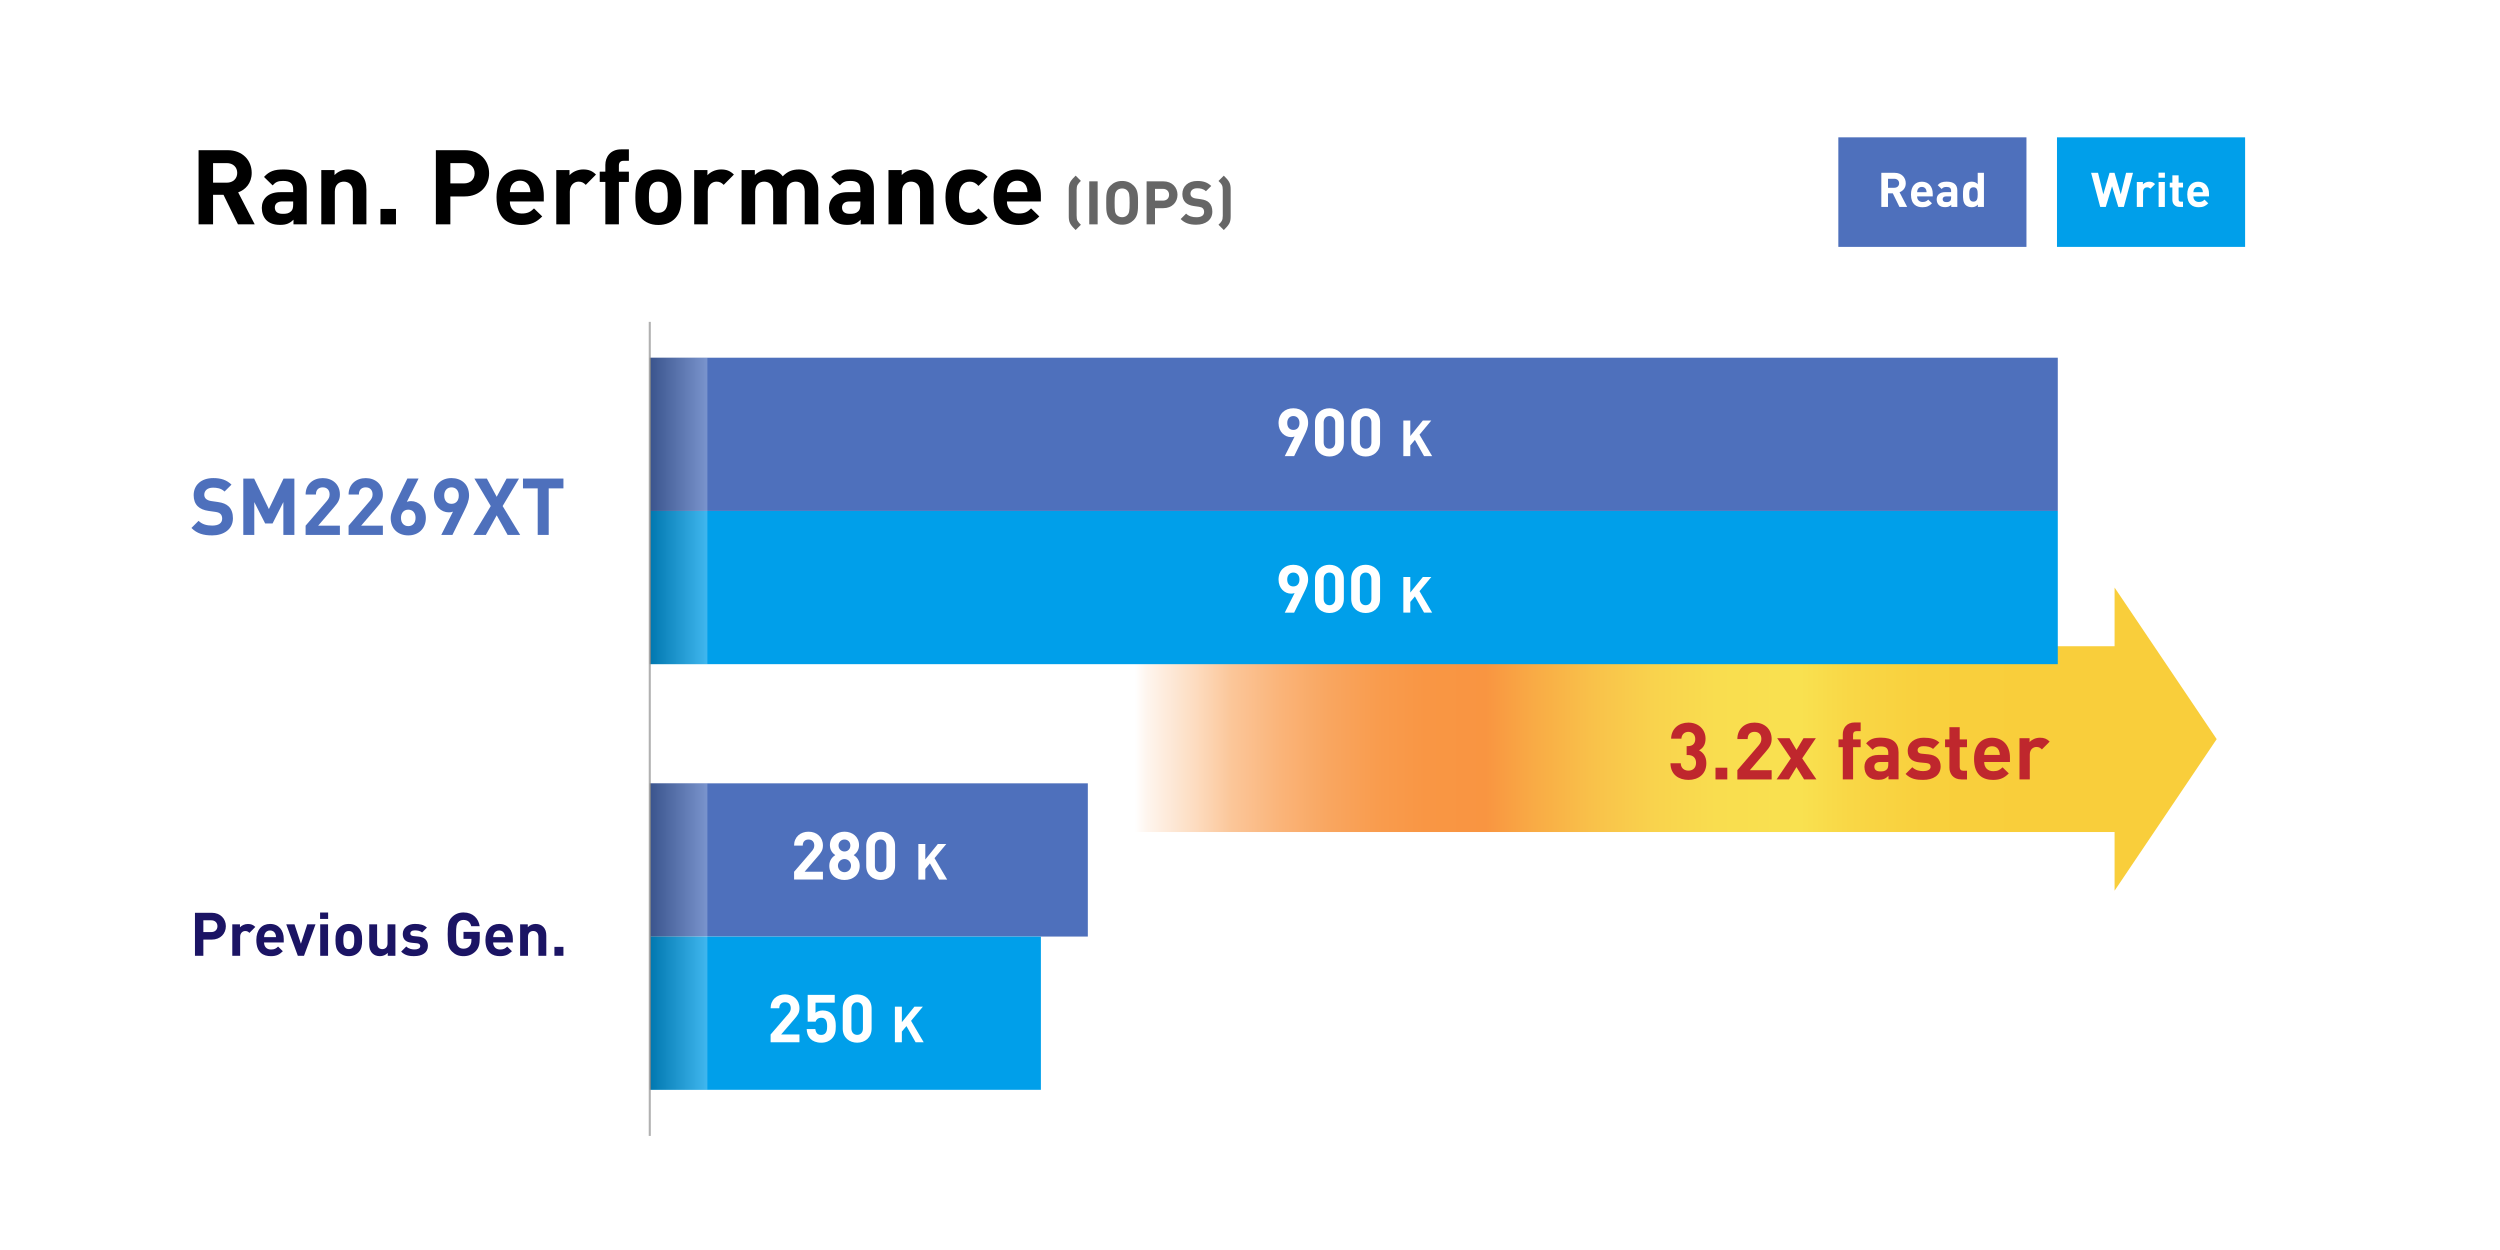 <?xml version="1.0" encoding="UTF-8"?><svg xmlns="http://www.w3.org/2000/svg" xmlns:xlink="http://www.w3.org/1999/xlink" viewBox="0 0 1200 600"><defs><style>.cls-1{fill:url(#linear-gradient);}.cls-2{fill:#009fea;}.cls-3{fill:#fff;}.cls-4{fill:#666;}.cls-5{fill:#bf272d;}.cls-6{fill:#1b1464;}.cls-7{fill:#4e70bc;}.cls-8{fill:url(#linear-gradient-4);}.cls-8,.cls-9{mix-blend-mode:multiply;opacity:.25;}.cls-9{fill:url(#linear-gradient-3);}.cls-10{fill:url(#linear-gradient-2);}.cls-11{fill:none;stroke:#b1b1b1;stroke-miterlimit:10;}.cls-12{isolation:isolate;}.cls-13{filter:url(#outer-glow-2);}</style><linearGradient id="linear-gradient" x1="393.54" y1="354.78" x2="974.84" y2="354.78" gradientTransform="matrix(1, 0, 0, 1, 0, 0)" gradientUnits="userSpaceOnUse"><stop offset=".26" stop-color="#fff"/><stop offset=".27" stop-color="#fef5ee"/><stop offset=".31" stop-color="#fddcc0"/><stop offset=".34" stop-color="#fbc699"/><stop offset=".38" stop-color="#fab479"/><stop offset=".42" stop-color="#f9a660"/><stop offset=".46" stop-color="#f99c4e"/><stop offset=".5" stop-color="#f99644"/><stop offset=".55" stop-color="#f99541"/><stop offset=".59" stop-color="#f9ab45"/><stop offset=".64" stop-color="#f9c24a"/><stop offset=".69" stop-color="#f9d34d"/><stop offset=".74" stop-color="#f9dd4f"/><stop offset=".81" stop-color="#f9e150"/><stop offset=".85" stop-color="#f9d746"/><stop offset=".91" stop-color="#f9d03d"/><stop offset="1" stop-color="#f9ce3b"/></linearGradient><linearGradient id="linear-gradient-2" x1="662.06" y1="354.78" x2="993.68" y2="354.78" xlink:href="#linear-gradient"/><filter id="outer-glow-2" filterUnits="userSpaceOnUse"><feOffset dx="0" dy="0"/><feGaussianBlur result="blur" stdDeviation="10"/><feFlood flood-color="red" flood-opacity=".3"/><feComposite in2="blur" operator="in"/><feComposite in="SourceGraphic"/></filter><linearGradient id="linear-gradient-3" x1="311.89" y1="245.25" x2="339.55" y2="245.25" gradientTransform="matrix(1, 0, 0, 1, 0, 0)" gradientUnits="userSpaceOnUse"><stop offset="0" stop-color="#000"/><stop offset="1" stop-color="#fff"/></linearGradient><linearGradient id="linear-gradient-4" y1="449.56" y2="449.56" xlink:href="#linear-gradient-3"/></defs><g class="cls-12"><g id="Layer_1"><rect class="cls-1" x="405.72" y="310.19" width="614.75" height="89.18"/><rect class="cls-7" x="311.89" y="376" width="210.27" height="73.55"/><rect class="cls-2" x="311.89" y="449.56" width="187.74" height="73.55"/><rect class="cls-7" x="311.89" y="171.7" width="675.85" height="73.55"/><rect class="cls-2" x="311.89" y="245.25" width="675.85" height="73.55"/><polygon class="cls-10" points="1064.01 354.78 1015 427.54 1015 282.02 1064.01 354.78"/><rect class="cls-7" x="882.4" y="65.92" width="90.3" height="52.59"/><g><path d="M114.22,107.69l-6.95-14.2h-5v14.2h-6.95v-35.6h13.95c7.25,0,11.55,4.95,11.55,10.9,0,5-3.05,8.1-6.5,9.35l7.95,15.35h-8.05Zm-5.4-29.4h-6.55v9.4h6.55c3.05,0,5.05-1.95,5.05-4.7s-2-4.7-5.05-4.7Z"/><path d="M140.87,107.69v-2.25c-1.75,1.75-3.4,2.5-6.4,2.5s-5.1-.75-6.65-2.3c-1.4-1.45-2.15-3.55-2.15-5.85,0-4.15,2.85-7.55,8.9-7.55h6.15v-1.3c0-2.85-1.4-4.1-4.85-4.1-2.5,0-3.65,.6-5,2.15l-4.15-4.05c2.55-2.8,5.05-3.6,9.4-3.6,7.3,0,11.1,3.1,11.1,9.2v17.15h-6.35Zm-.15-11h-5.15c-2.35,0-3.65,1.1-3.65,2.95s1.2,3,3.75,3c1.8,0,2.95-.15,4.1-1.25,.7-.65,.95-1.7,.95-3.3v-1.4Z"/><path d="M169.37,107.69v-15.75c0-3.55-2.25-4.75-4.3-4.75s-4.35,1.2-4.35,4.75v15.75h-6.5v-26.05h6.35v2.4c1.7-1.8,4.1-2.7,6.5-2.7,2.6,0,4.7,.85,6.15,2.3,2.1,2.1,2.65,4.55,2.65,7.4v16.65h-6.5Z"/><path d="M182.62,107.69v-7.4h7.45v7.4h-7.45Z"/><path d="M223.02,94.29h-6.85v13.4h-6.95v-35.6h13.8c7.35,0,11.75,5.05,11.75,11.1s-4.4,11.1-11.75,11.1Zm-.35-16h-6.5v9.75h6.5c3.15,0,5.15-1.95,5.15-4.85s-2-4.9-5.15-4.9Z"/><path d="M244.72,96.69c0,3.35,2.05,5.8,5.7,5.8,2.85,0,4.25-.8,5.9-2.45l3.95,3.85c-2.65,2.65-5.2,4.1-9.9,4.1-6.15,0-12.05-2.8-12.05-13.35,0-8.5,4.6-13.3,11.35-13.3,7.25,0,11.35,5.3,11.35,12.45v2.9h-16.3Zm9.3-7.25c-.7-1.55-2.15-2.7-4.35-2.7s-3.65,1.15-4.35,2.7c-.4,.95-.55,1.65-.6,2.8h9.9c-.05-1.15-.2-1.85-.6-2.8Z"/><path d="M281.17,88.74c-1-1-1.85-1.55-3.45-1.55-2,0-4.2,1.5-4.2,4.8v15.7h-6.5v-26.05h6.35v2.5c1.25-1.5,3.75-2.8,6.55-2.8,2.55,0,4.35,.65,6.15,2.45l-4.9,4.95Z"/><path d="M297.07,87.34v20.35h-6.5v-20.35h-2.7v-4.95h2.7v-3.25c0-3.7,2.3-7.45,7.6-7.45h3.7v5.5h-2.55c-1.55,0-2.25,.85-2.25,2.35v2.85h4.8v4.95h-4.8Z"/><path d="M324.07,104.79c-1.6,1.7-4.25,3.2-8.1,3.2s-6.45-1.5-8.05-3.2c-2.35-2.45-2.95-5.4-2.95-10.15s.6-7.65,2.95-10.1c1.6-1.7,4.2-3.2,8.05-3.2s6.5,1.5,8.1,3.2c2.35,2.45,2.95,5.4,2.95,10.1s-.6,7.7-2.95,10.15Zm-5.05-16.45c-.75-.75-1.75-1.15-3.05-1.15s-2.25,.4-3,1.15c-1.35,1.35-1.5,3.6-1.5,6.3s.15,5,1.5,6.35c.75,.75,1.7,1.15,3,1.15s2.3-.4,3.05-1.15c1.35-1.35,1.5-3.65,1.5-6.35s-.15-4.95-1.5-6.3Z"/><path d="M347.37,88.74c-1-1-1.85-1.55-3.45-1.55-2,0-4.2,1.5-4.2,4.8v15.7h-6.5v-26.05h6.35v2.5c1.25-1.5,3.75-2.8,6.55-2.8,2.55,0,4.35,.65,6.15,2.45l-4.9,4.95Z"/><path d="M386.27,107.69v-15.75c0-3.55-2.25-4.75-4.3-4.75s-4.35,1.2-4.35,4.6v15.9h-6.5v-15.75c0-3.55-2.25-4.75-4.3-4.75s-4.35,1.2-4.35,4.75v15.75h-6.5v-26.05h6.35v2.4c1.7-1.75,4.1-2.7,6.5-2.7,2.9,0,5.25,1.05,6.9,3.3,2.2-2.3,4.55-3.3,7.8-3.3,2.6,0,4.95,.85,6.4,2.3,2.1,2.1,2.85,4.55,2.85,7.4v16.65h-6.5Z"/><path d="M413.12,107.69v-2.25c-1.75,1.75-3.4,2.5-6.4,2.5s-5.1-.75-6.65-2.3c-1.4-1.45-2.15-3.55-2.15-5.85,0-4.15,2.85-7.55,8.9-7.55h6.15v-1.3c0-2.85-1.4-4.1-4.85-4.1-2.5,0-3.65,.6-5,2.15l-4.15-4.05c2.55-2.8,5.05-3.6,9.4-3.6,7.3,0,11.1,3.1,11.1,9.2v17.15h-6.35Zm-.15-11h-5.15c-2.35,0-3.65,1.1-3.65,2.95s1.2,3,3.75,3c1.8,0,2.95-.15,4.1-1.25,.7-.65,.95-1.7,.95-3.3v-1.4Z"/><path d="M441.62,107.69v-15.75c0-3.55-2.25-4.75-4.3-4.75s-4.35,1.2-4.35,4.75v15.75h-6.5v-26.05h6.35v2.4c1.7-1.8,4.1-2.7,6.5-2.7,2.6,0,4.7,.85,6.15,2.3,2.1,2.1,2.65,4.55,2.65,7.4v16.65h-6.5Z"/><path d="M465.47,107.99c-5.2,0-11.65-2.8-11.65-13.35s6.45-13.3,11.65-13.3c3.6,0,6.3,1.1,8.6,3.5l-4.4,4.4c-1.35-1.45-2.5-2.05-4.2-2.05-1.55,0-2.75,.55-3.7,1.7-1,1.25-1.45,3-1.45,5.75s.45,4.55,1.45,5.8c.95,1.15,2.15,1.7,3.7,1.7,1.7,0,2.85-.6,4.2-2.05l4.4,4.35c-2.3,2.4-5,3.55-8.6,3.55Z"/><path d="M483.32,96.69c0,3.35,2.05,5.8,5.7,5.8,2.85,0,4.25-.8,5.9-2.45l3.95,3.85c-2.65,2.65-5.2,4.1-9.9,4.1-6.15,0-12.05-2.8-12.05-13.35,0-8.5,4.6-13.3,11.35-13.3,7.25,0,11.35,5.3,11.35,12.45v2.9h-16.3Zm9.3-7.25c-.7-1.55-2.15-2.7-4.35-2.7s-3.65,1.15-4.35,2.7c-.4,.95-.55,1.65-.6,2.8h9.9c-.05-1.15-.2-1.85-.6-2.8Z"/><path class="cls-4" d="M516.31,110.42c-.96-.96-1.88-1.86-2.55-2.99-.67-1.16-.75-2.47-.75-3.74v-12.65c0-1.28,.09-2.58,.75-3.74,.67-1.13,1.59-2.03,2.55-2.99l2.52,2.52c-.7,.7-1.13,1.1-1.62,1.94-.29,.52-.43,1.33-.43,2.44v12.3c0,1.1,.14,1.91,.43,2.44,.49,.84,.93,1.25,1.62,1.94l-2.52,2.52Z"/><path class="cls-4" d="M522.84,107.69v-20.65h4.03v20.65h-4.03Z"/><path class="cls-4" d="M544.19,105.6c-1.45,1.45-3.22,2.26-5.57,2.26s-4.15-.81-5.6-2.26c-2.09-2.09-2.03-4.67-2.03-8.24s-.06-6.15,2.03-8.24c1.45-1.45,3.25-2.26,5.6-2.26s4.12,.81,5.57,2.26c2.09,2.09,2.06,4.67,2.06,8.24s.03,6.15-2.06,8.24Zm-2.99-14.04c-.58-.67-1.48-1.1-2.58-1.1s-2.03,.43-2.61,1.1c-.78,.87-.99,1.83-.99,5.8s.2,4.93,.99,5.8c.58,.67,1.51,1.1,2.61,1.1s2-.44,2.58-1.1c.78-.87,1.02-1.83,1.02-5.8s-.23-4.93-1.02-5.8Z"/><path class="cls-4" d="M558.37,99.92h-3.97v7.77h-4.03v-20.65h8.01c4.26,0,6.82,2.93,6.82,6.44s-2.55,6.44-6.82,6.44Zm-.2-9.28h-3.77v5.66h3.77c1.83,0,2.99-1.13,2.99-2.81s-1.16-2.84-2.99-2.84Z"/><path class="cls-4" d="M574.26,107.87c-3.13,0-5.51-.67-7.54-2.73l2.61-2.61c1.3,1.3,3.07,1.74,4.99,1.74,2.38,0,3.65-.9,3.65-2.55,0-.73-.2-1.33-.64-1.74-.41-.38-.87-.58-1.83-.73l-2.49-.35c-1.77-.26-3.08-.81-4-1.71-.99-.99-1.48-2.32-1.48-4.06,0-3.68,2.73-6.27,7.19-6.27,2.84,0,4.9,.7,6.67,2.41l-2.55,2.52c-1.3-1.25-2.87-1.42-4.23-1.42-2.15,0-3.19,1.19-3.19,2.61,0,.52,.17,1.07,.61,1.48,.41,.38,1.07,.7,1.91,.81l2.44,.35c1.88,.26,3.07,.78,3.94,1.6,1.1,1.04,1.6,2.55,1.6,4.38,0,4-3.34,6.26-7.66,6.26Z"/><path class="cls-4" d="M589.97,107.43c-.67,1.13-1.6,2.03-2.55,2.99l-2.55-2.55c.7-.7,1.13-1.07,1.62-1.91,.29-.52,.44-1.33,.44-2.44v-12.3c0-1.1-.15-1.92-.44-2.44-.49-.84-.93-1.22-1.62-1.91l2.55-2.55c.96,.96,1.89,1.86,2.55,2.99,.67,1.16,.75,2.47,.75,3.74v12.65c0,1.28-.09,2.58-.75,3.74Z"/></g><g><path class="cls-7" d="M101.77,256.99c-4.1,0-7.22-.87-9.88-3.57l3.42-3.42c1.71,1.71,4.03,2.28,6.54,2.28,3.12,0,4.79-1.18,4.79-3.34,0-.95-.27-1.75-.84-2.28-.53-.49-1.14-.76-2.39-.95l-3.27-.46c-2.32-.34-4.03-1.06-5.24-2.24-1.29-1.29-1.94-3.04-1.94-5.32,0-4.83,3.57-8.21,9.42-8.21,3.72,0,6.42,.91,8.74,3.15l-3.34,3.31c-1.71-1.63-3.76-1.86-5.55-1.86-2.81,0-4.18,1.56-4.18,3.42,0,.68,.23,1.41,.8,1.94,.53,.49,1.41,.91,2.51,1.06l3.19,.46c2.47,.34,4.03,1.03,5.17,2.09,1.44,1.37,2.09,3.34,2.09,5.74,0,5.24-4.37,8.21-10.03,8.21Z"/><path class="cls-7" d="M136.01,256.77v-15.77l-5.17,10.26h-3.57l-5.21-10.26v15.77h-5.28v-27.05h5.21l7.07,14.63,7.03-14.63h5.21v27.05h-5.28Z"/><path class="cls-7" d="M146.69,256.77v-4.45l10.11-11.74c.99-1.18,1.41-2.01,1.41-3.27,0-2.01-1.18-3.38-3.27-3.38-1.63,0-3.31,.84-3.31,3.46h-4.94c0-4.94,3.61-7.9,8.25-7.9s8.21,3,8.21,7.87c0,2.62-1.03,4.03-2.89,6.19l-7.56,8.78h10.45v4.45h-16.45Z"/><path class="cls-7" d="M167.32,256.77v-4.45l10.11-11.74c.99-1.18,1.41-2.01,1.41-3.27,0-2.01-1.18-3.38-3.27-3.38-1.63,0-3.31,.84-3.31,3.46h-4.94c0-4.94,3.61-7.9,8.25-7.9s8.21,3,8.21,7.87c0,2.62-1.03,4.03-2.89,6.19l-7.56,8.78h10.45v4.45h-16.45Z"/><path class="cls-7" d="M195.97,256.99c-4.79,0-8.43-3-8.43-8.36,0-2.47,1.06-4.75,2.28-7.22l5.7-11.7h5.39l-5.62,11.17c.65-.27,1.37-.34,2.01-.34,3.65,0,7.11,3,7.11,8.02,0,5.32-3.65,8.43-8.43,8.43Zm0-12.35c-2.01,0-3.5,1.44-3.5,3.95s1.48,3.95,3.5,3.95,3.5-1.44,3.5-3.95-1.41-3.95-3.5-3.95Z"/><path class="cls-7" d="M222.91,245.06l-5.74,11.7h-5.36l5.62-11.17c-.65,.27-1.37,.34-2.01,.34-3.65,0-7.14-3-7.14-8.02,0-5.32,3.65-8.43,8.43-8.43s8.44,3,8.44,8.36c0,2.47-1.03,4.75-2.24,7.22Zm-6.19-11.13c-2.01,0-3.5,1.44-3.5,3.95s1.41,3.95,3.5,3.95,3.5-1.44,3.5-3.95-1.48-3.95-3.5-3.95Z"/><path class="cls-7" d="M243.66,256.77l-5.24-9.42-5.21,9.42h-6.04l8.4-13.87-7.87-13.18h6l4.71,8.74,4.75-8.74h5.96l-7.86,13.18,8.43,13.87h-6.04Z"/><path class="cls-7" d="M263.38,234.42v22.34h-5.28v-22.34h-7.07v-4.71h19.42v4.71h-7.07Z"/></g><g><path class="cls-6" d="M101.58,451.01h-3.97v7.77h-4.03v-20.65h8.01c4.26,0,6.82,2.93,6.82,6.44s-2.55,6.44-6.82,6.44Zm-.2-9.28h-3.77v5.66h3.77c1.83,0,2.99-1.13,2.99-2.81s-1.16-2.84-2.99-2.84Z"/><path class="cls-6" d="M119.71,447.79c-.58-.58-1.07-.9-2-.9-1.16,0-2.44,.87-2.44,2.79v9.11h-3.77v-15.11h3.68v1.45c.72-.87,2.17-1.62,3.8-1.62,1.48,0,2.52,.38,3.57,1.42l-2.84,2.87Z"/><path class="cls-6" d="M126.75,452.4c0,1.94,1.19,3.37,3.31,3.37,1.65,0,2.47-.46,3.42-1.42l2.29,2.23c-1.54,1.54-3.02,2.38-5.74,2.38-3.57,0-6.99-1.62-6.99-7.75,0-4.93,2.67-7.72,6.58-7.72,4.21,0,6.58,3.08,6.58,7.22v1.68h-9.46Zm5.4-4.21c-.41-.9-1.25-1.57-2.52-1.57s-2.12,.67-2.52,1.57c-.23,.55-.32,.96-.35,1.62h5.74c-.03-.67-.12-1.07-.35-1.62Z"/><path class="cls-6" d="M145.92,458.78h-2.96l-5.57-15.11h3.97l3.08,9.34,3.05-9.34h3.97l-5.54,15.11Z"/><path class="cls-6" d="M153.64,441.09v-3.08h3.86v3.08h-3.86Zm.06,17.69v-15.11h3.77v15.11h-3.77Z"/><path class="cls-6" d="M172.11,457.1c-.93,.99-2.46,1.86-4.7,1.86s-3.74-.87-4.67-1.86c-1.36-1.42-1.71-3.13-1.71-5.89s.35-4.44,1.71-5.86c.93-.99,2.44-1.86,4.67-1.86s3.77,.87,4.7,1.86c1.36,1.42,1.71,3.13,1.71,5.86s-.35,4.47-1.71,5.89Zm-2.93-9.54c-.43-.44-1.01-.67-1.77-.67s-1.31,.23-1.74,.67c-.78,.78-.87,2.09-.87,3.65s.09,2.9,.87,3.68c.44,.43,.99,.67,1.74,.67s1.33-.23,1.77-.67c.78-.78,.87-2.12,.87-3.68s-.09-2.87-.87-3.65Z"/><path class="cls-6" d="M186.12,458.78v-1.39c-.99,1.04-2.38,1.57-3.77,1.57-1.51,0-2.73-.49-3.57-1.33-1.22-1.22-1.54-2.64-1.54-4.29v-9.66h3.77v9.14c0,2.06,1.3,2.76,2.49,2.76s2.52-.7,2.52-2.76v-9.14h3.77v15.11h-3.68Z"/><path class="cls-6" d="M198.99,458.96c-2.38,0-4.53-.26-6.44-2.18l2.47-2.47c1.25,1.25,2.87,1.42,4.03,1.42,1.31,0,2.67-.44,2.67-1.57,0-.75-.41-1.28-1.6-1.39l-2.38-.23c-2.73-.26-4.41-1.45-4.41-4.24,0-3.13,2.76-4.82,5.83-4.82,2.35,0,4.32,.41,5.77,1.77l-2.32,2.35c-.87-.78-2.2-1.02-3.51-1.02-1.51,0-2.15,.7-2.15,1.45,0,.55,.23,1.19,1.57,1.3l2.38,.23c2.99,.29,4.5,1.89,4.5,4.44,0,3.34-2.84,4.93-6.41,4.93Z"/><path class="cls-6" d="M228.31,456.61c-1.6,1.62-3.51,2.35-5.83,2.35s-4.06-.75-5.57-2.26c-.9-.9-1.45-1.94-1.68-3.1s-.35-2.87-.35-5.13,.12-3.97,.35-5.13c.23-1.19,.78-2.2,1.68-3.1,1.51-1.51,3.36-2.26,5.57-2.26,4.7,0,7.22,3.02,7.77,6.61h-4.06c-.49-2-1.71-3.02-3.71-3.02-1.07,0-1.94,.38-2.58,1.1-.75,.96-.99,1.71-.99,5.8s.17,4.87,.99,5.83c.61,.72,1.48,1.07,2.58,1.07,1.19,0,2.15-.38,2.87-1.16,.61-.7,.93-1.62,.93-2.76v-.78h-3.8v-3.37h7.8v3.02c0,3.02-.55,4.79-1.97,6.29Z"/><path class="cls-6" d="M236.72,452.4c0,1.94,1.19,3.37,3.31,3.37,1.65,0,2.47-.46,3.42-1.42l2.29,2.23c-1.54,1.54-3.02,2.38-5.74,2.38-3.57,0-6.99-1.62-6.99-7.75,0-4.93,2.67-7.72,6.58-7.72,4.21,0,6.58,3.08,6.58,7.22v1.68h-9.46Zm5.4-4.21c-.41-.9-1.25-1.57-2.52-1.57s-2.12,.67-2.52,1.57c-.23,.55-.32,.96-.35,1.62h5.74c-.03-.67-.12-1.07-.35-1.62Z"/><path class="cls-6" d="M258.44,458.78v-9.14c0-2.06-1.3-2.76-2.49-2.76s-2.52,.7-2.52,2.76v9.14h-3.77v-15.11h3.68v1.39c.99-1.04,2.38-1.57,3.77-1.57,1.51,0,2.73,.49,3.57,1.33,1.22,1.22,1.54,2.64,1.54,4.29v9.66h-3.77Z"/><path class="cls-6" d="M266.12,458.78v-4.29h4.32v4.29h-4.32Z"/></g><g class="cls-13"><path class="cls-5" d="M810.44,374.35c-4.41,0-8.55-2.32-8.62-7.98h4.94c.08,2.43,1.75,3.53,3.69,3.53,2.13,0,3.65-1.33,3.65-3.76,0-2.24-1.37-3.72-3.8-3.72h-.72v-4.29h.72c2.39,0,3.42-1.48,3.42-3.38,0-2.28-1.52-3.46-3.31-3.46s-3.23,1.22-3.34,3.27h-4.94c.11-4.83,3.72-7.71,8.28-7.71,4.79,0,8.25,3.19,8.25,7.75,0,2.93-1.33,4.6-3.12,5.55,1.94,1.03,3.5,2.89,3.5,6.16,0,5.4-3.95,8.05-8.59,8.05Z"/><path class="cls-5" d="M823.44,374.12v-5.62h5.66v5.62h-5.66Z"/><path class="cls-5" d="M833.93,374.12v-4.45l10.11-11.74c.99-1.18,1.41-2.01,1.41-3.27,0-2.01-1.18-3.38-3.27-3.38-1.63,0-3.31,.84-3.31,3.46h-4.94c0-4.94,3.61-7.9,8.25-7.9s8.21,3,8.21,7.87c0,2.62-1.03,4.03-2.89,6.19l-7.56,8.78h10.45v4.45h-16.45Z"/><path class="cls-5" d="M865.96,374.12l-3.65-5.93-3.61,5.93h-5.93l6.84-10.11-6.57-9.69h5.93l3.34,5.66,3.38-5.66h5.93l-6.57,9.69,6.84,10.11h-5.93Z"/><path class="cls-5" d="M889.48,358.66v15.46h-4.94v-15.46h-2.05v-3.76h2.05v-2.47c0-2.81,1.75-5.66,5.77-5.66h2.81v4.18h-1.94c-1.18,0-1.71,.65-1.71,1.79v2.17h3.65v3.76h-3.65Z"/><path class="cls-5" d="M906.47,374.12v-1.71c-1.33,1.33-2.58,1.9-4.86,1.9s-3.88-.57-5.05-1.75c-1.06-1.1-1.63-2.7-1.63-4.45,0-3.15,2.17-5.74,6.76-5.74h4.67v-.99c0-2.17-1.06-3.12-3.68-3.12-1.9,0-2.77,.46-3.8,1.63l-3.15-3.08c1.94-2.13,3.84-2.74,7.14-2.74,5.55,0,8.43,2.36,8.43,6.99v13.03h-4.83Zm-.11-8.36h-3.91c-1.79,0-2.77,.84-2.77,2.24s.91,2.28,2.85,2.28c1.37,0,2.24-.11,3.12-.95,.53-.49,.72-1.29,.72-2.51v-1.06Z"/><path class="cls-5" d="M923.11,374.35c-3.12,0-5.93-.34-8.43-2.85l3.23-3.23c1.63,1.63,3.76,1.86,5.28,1.86,1.71,0,3.5-.57,3.5-2.05,0-.99-.53-1.67-2.09-1.82l-3.12-.3c-3.57-.34-5.78-1.9-5.78-5.55,0-4.1,3.61-6.31,7.64-6.31,3.08,0,5.66,.53,7.56,2.32l-3.04,3.08c-1.14-1.03-2.89-1.33-4.6-1.33-1.98,0-2.81,.91-2.81,1.9,0,.72,.3,1.56,2.05,1.71l3.12,.3c3.91,.38,5.89,2.47,5.89,5.81,0,4.37-3.72,6.46-8.4,6.46Z"/><path class="cls-5" d="M941.46,374.12c-4.03,0-5.74-2.85-5.74-5.66v-9.8h-2.09v-3.76h2.09v-5.85h4.94v5.85h3.5v3.76h-3.5v9.5c0,1.14,.53,1.79,1.71,1.79h1.79v4.18h-2.7Z"/><path class="cls-5" d="M952.41,365.76c0,2.55,1.56,4.41,4.33,4.41,2.17,0,3.23-.61,4.48-1.86l3,2.93c-2.01,2.01-3.95,3.12-7.52,3.12-4.67,0-9.16-2.13-9.16-10.14,0-6.46,3.5-10.11,8.62-10.11,5.51,0,8.62,4.03,8.62,9.46v2.2h-12.39Zm7.07-5.51c-.53-1.18-1.63-2.05-3.31-2.05s-2.77,.87-3.31,2.05c-.3,.72-.42,1.25-.46,2.13h7.52c-.04-.87-.15-1.41-.46-2.13Z"/><path class="cls-5" d="M980.11,359.72c-.76-.76-1.41-1.18-2.62-1.18-1.52,0-3.19,1.14-3.19,3.65v11.93h-4.94v-19.79h4.83v1.9c.95-1.14,2.85-2.13,4.98-2.13,1.94,0,3.31,.49,4.67,1.86l-3.72,3.76Z"/></g><g><path class="cls-3" d="M626.02,209.08l-4.83,9.86h-4.51l4.74-9.41c-.54,.22-1.15,.29-1.7,.29-3.07,0-6.02-2.53-6.02-6.75,0-4.48,3.07-7.1,7.1-7.1s7.1,2.53,7.1,7.04c0,2.08-.87,4-1.89,6.08Zm-5.21-9.38c-1.7,0-2.94,1.22-2.94,3.33s1.18,3.33,2.94,3.33,2.94-1.22,2.94-3.33-1.25-3.33-2.94-3.33Z"/><path class="cls-3" d="M638.14,219.13c-3.71,0-6.94-2.43-6.94-6.78v-9.6c0-4.35,3.23-6.78,6.94-6.78s6.91,2.43,6.91,6.78v9.6c0,4.35-3.2,6.78-6.91,6.78Zm2.75-16.32c0-1.92-1.12-3.1-2.75-3.1s-2.78,1.18-2.78,3.1v9.5c0,1.92,1.15,3.07,2.78,3.07s2.75-1.15,2.75-3.07v-9.5Z"/><path class="cls-3" d="M655.52,219.13c-3.71,0-6.94-2.43-6.94-6.78v-9.6c0-4.35,3.23-6.78,6.94-6.78s6.91,2.43,6.91,6.78v9.6c0,4.35-3.2,6.78-6.91,6.78Zm2.75-16.32c0-1.92-1.12-3.1-2.75-3.1s-2.78,1.18-2.78,3.1v9.5c0,1.92,1.15,3.07,2.78,3.07s2.75-1.15,2.75-3.07v-9.5Z"/><path class="cls-3" d="M683.54,218.94l-4.39-7.78-2.21,2.64v5.14h-3.34v-17.09h3.34v7.44l6.02-7.44h4.06l-5.66,6.79,6.07,10.3h-3.89Z"/></g><g><path class="cls-3" d="M626.02,284.21l-4.83,9.86h-4.51l4.74-9.41c-.54,.22-1.15,.29-1.7,.29-3.07,0-6.02-2.53-6.02-6.75,0-4.48,3.07-7.1,7.1-7.1s7.1,2.53,7.1,7.04c0,2.08-.86,4-1.89,6.08Zm-5.22-9.38c-1.7,0-2.94,1.22-2.94,3.33s1.18,3.33,2.94,3.33,2.94-1.22,2.94-3.33-1.25-3.33-2.94-3.33Z"/><path class="cls-3" d="M638.14,294.25c-3.71,0-6.94-2.43-6.94-6.78v-9.6c0-4.35,3.23-6.78,6.94-6.78s6.91,2.43,6.91,6.78v9.6c0,4.35-3.2,6.78-6.91,6.78Zm2.75-16.32c0-1.92-1.12-3.1-2.75-3.1s-2.78,1.18-2.78,3.1v9.5c0,1.92,1.15,3.07,2.78,3.07s2.75-1.15,2.75-3.07v-9.5Z"/><path class="cls-3" d="M655.52,294.25c-3.71,0-6.94-2.43-6.94-6.78v-9.6c0-4.35,3.23-6.78,6.94-6.78s6.91,2.43,6.91,6.78v9.6c0,4.35-3.2,6.78-6.91,6.78Zm2.75-16.32c0-1.92-1.12-3.1-2.75-3.1s-2.78,1.18-2.78,3.1v9.5c0,1.92,1.15,3.07,2.78,3.07s2.75-1.15,2.75-3.07v-9.5Z"/><path class="cls-3" d="M683.54,294.06l-4.39-7.78-2.21,2.64v5.14h-3.34v-17.09h3.34v7.44l6.02-7.44h4.06l-5.66,6.79,6.07,10.3h-3.89Z"/></g><g><path class="cls-3" d="M381.16,422.2v-3.74l8.51-9.89c.83-.99,1.18-1.7,1.18-2.75,0-1.7-.99-2.85-2.75-2.85-1.38,0-2.78,.7-2.78,2.91h-4.16c0-4.16,3.04-6.66,6.94-6.66s6.91,2.53,6.91,6.62c0,2.21-.86,3.39-2.43,5.21l-6.37,7.39h8.8v3.74h-13.86Z"/><path class="cls-3" d="M405.35,422.39c-4.03,0-7.29-2.4-7.29-6.82,0-2.78,1.6-4.29,2.85-5.12-1.15-.8-2.56-2.3-2.56-4.74,0-4.03,3.2-6.5,7.01-6.5s6.98,2.46,6.98,6.5c0,2.43-1.41,3.94-2.56,4.74,1.25,.83,2.88,2.34,2.88,5.12,0,4.42-3.26,6.82-7.3,6.82Zm0-10.05c-1.76,0-3.14,1.41-3.14,3.17s1.38,3.14,3.14,3.14,3.14-1.38,3.14-3.14-1.38-3.17-3.14-3.17Zm0-9.38c-1.63,0-2.85,1.25-2.85,2.88s1.22,2.88,2.85,2.88,2.82-1.22,2.82-2.88-1.18-2.88-2.82-2.88Z"/><path class="cls-3" d="M422.73,422.39c-3.71,0-6.94-2.43-6.94-6.78v-9.6c0-4.35,3.23-6.78,6.94-6.78s6.91,2.43,6.91,6.78v9.6c0,4.35-3.2,6.78-6.91,6.78Zm2.75-16.32c0-1.92-1.12-3.1-2.75-3.1s-2.78,1.18-2.78,3.1v9.5c0,1.92,1.15,3.07,2.78,3.07s2.75-1.15,2.75-3.07v-9.5Z"/><path class="cls-3" d="M450.75,422.2l-4.39-7.78-2.21,2.64v5.14h-3.34v-17.09h3.34v7.44l6.02-7.44h4.06l-5.66,6.79,6.07,10.3h-3.89Z"/></g><g><path class="cls-3" d="M369.89,500.3v-3.74l8.51-9.89c.83-.99,1.18-1.7,1.18-2.75,0-1.7-.99-2.85-2.75-2.85-1.38,0-2.78,.7-2.78,2.91h-4.16c0-4.16,3.04-6.66,6.94-6.66s6.91,2.53,6.91,6.62c0,2.21-.86,3.39-2.43,5.22l-6.37,7.39h8.8v3.74h-13.86Z"/><path class="cls-3" d="M399.17,498.64c-1.02,1.02-2.66,1.86-5.02,1.86s-4.1-.83-5.09-1.82c-1.41-1.41-1.73-3.07-1.86-4.74h4.16c.22,1.79,1.06,2.82,2.78,2.82,.8,0,1.47-.22,1.98-.74,.74-.74,.9-1.95,.9-3.39,0-2.62-.77-4.1-2.78-4.1-1.7,0-2.46,.96-2.75,1.86h-3.81v-12.86h12.99v3.74h-9.22v4.9c.61-.58,1.89-1.15,3.42-1.15,1.89,0,3.33,.61,4.26,1.54,1.79,1.79,2.05,3.94,2.05,6.08,0,2.56-.35,4.35-2.02,6.01Z"/><path class="cls-3" d="M411.46,500.49c-3.71,0-6.94-2.43-6.94-6.78v-9.6c0-4.35,3.23-6.78,6.94-6.78s6.91,2.43,6.91,6.78v9.6c0,4.35-3.2,6.78-6.91,6.78Zm2.75-16.32c0-1.92-1.12-3.1-2.75-3.1s-2.78,1.18-2.78,3.1v9.5c0,1.92,1.15,3.07,2.78,3.07s2.75-1.15,2.75-3.07v-9.5Z"/><path class="cls-3" d="M439.49,500.3l-4.39-7.78-2.21,2.64v5.14h-3.34v-17.09h3.34v7.44l6.02-7.44h4.06l-5.66,6.79,6.07,10.3h-3.89Z"/></g><line class="cls-11" x1="311.89" y1="154.49" x2="311.89" y2="545.24"/><g><path class="cls-3" d="M911.74,99.33l-3.2-6.53h-2.3v6.53h-3.2v-16.37h6.42c3.33,0,5.31,2.28,5.31,5.01,0,2.3-1.4,3.72-2.99,4.3l3.66,7.06h-3.7Zm-2.48-13.52h-3.01v4.32h3.01c1.4,0,2.32-.9,2.32-2.16s-.92-2.16-2.32-2.16Z"/><path class="cls-3" d="M920.21,94.28c0,1.54,.94,2.67,2.62,2.67,1.31,0,1.96-.37,2.71-1.13l1.82,1.77c-1.22,1.22-2.39,1.89-4.55,1.89-2.83,0-5.54-1.29-5.54-6.14,0-3.91,2.12-6.12,5.22-6.12,3.33,0,5.22,2.44,5.22,5.73v1.33h-7.5Zm4.28-3.33c-.32-.71-.99-1.24-2-1.24s-1.68,.53-2,1.24c-.18,.44-.25,.76-.28,1.29h4.55c-.02-.53-.09-.85-.28-1.29Z"/><path class="cls-3" d="M936.6,99.33v-1.04c-.8,.8-1.56,1.15-2.94,1.15s-2.35-.34-3.06-1.06c-.64-.67-.99-1.63-.99-2.69,0-1.91,1.31-3.47,4.09-3.47h2.83v-.6c0-1.31-.64-1.89-2.23-1.89-1.15,0-1.68,.28-2.3,.99l-1.91-1.86c1.17-1.29,2.32-1.66,4.32-1.66,3.36,0,5.1,1.42,5.1,4.23v7.89h-2.92Zm-.07-5.06h-2.37c-1.08,0-1.68,.51-1.68,1.36s.55,1.38,1.72,1.38c.83,0,1.36-.07,1.89-.58,.32-.3,.44-.78,.44-1.52v-.64Z"/><path class="cls-3" d="M949.37,99.33v-1.13c-.83,.92-1.7,1.26-2.97,1.26-1.17,0-2.28-.41-2.94-1.08-1.2-1.2-1.22-3.26-1.22-5.06s.02-3.84,1.22-5.04c.67-.67,1.75-1.08,2.92-1.08s2.14,.32,2.92,1.2v-5.45h2.99v16.37h-2.92Zm-2.12-9.43c-1.79,0-2.02,1.47-2.02,3.43s.23,3.45,2.02,3.45,2.05-1.5,2.05-3.45-.25-3.43-2.05-3.43Z"/></g><rect class="cls-2" x="987.35" y="65.92" width="90.3" height="52.59"/><g><path class="cls-3" d="M1019.46,99.33h-2.67l-3.01-9.93-3.01,9.93h-2.67l-4.37-16.37h3.33l2.53,10.33,2.99-10.33h2.39l2.99,10.33,2.55-10.33h3.33l-4.39,16.37Z"/><path class="cls-3" d="M1032.18,90.62c-.46-.46-.85-.71-1.59-.71-.92,0-1.93,.69-1.93,2.21v7.22h-2.99v-11.98h2.92v1.15c.58-.69,1.72-1.29,3.01-1.29,1.17,0,2,.3,2.83,1.13l-2.25,2.28Z"/><path class="cls-3" d="M1036.09,85.31v-2.44h3.06v2.44h-3.06Zm.05,14.03v-11.98h2.99v11.98h-2.99Z"/><path class="cls-3" d="M1046.21,99.33c-2.44,0-3.47-1.72-3.47-3.43v-5.93h-1.26v-2.28h1.26v-3.54h2.99v3.54h2.12v2.28h-2.12v5.75c0,.69,.32,1.08,1.03,1.08h1.08v2.53h-1.63Z"/><path class="cls-3" d="M1052.83,94.28c0,1.54,.94,2.67,2.62,2.67,1.31,0,1.96-.37,2.71-1.13l1.82,1.77c-1.22,1.22-2.39,1.89-4.55,1.89-2.83,0-5.54-1.29-5.54-6.14,0-3.91,2.12-6.12,5.22-6.12,3.33,0,5.22,2.44,5.22,5.73v1.33h-7.5Zm4.28-3.33c-.32-.71-.99-1.24-2-1.24s-1.68,.53-2,1.24c-.18,.44-.25,.76-.28,1.29h4.55c-.02-.53-.09-.85-.28-1.29Z"/></g><rect class="cls-9" x="311.89" y="171.7" width="27.66" height="147.1"/><rect class="cls-8" x="311.89" y="376" width="27.66" height="147.1"/></g></g></svg>